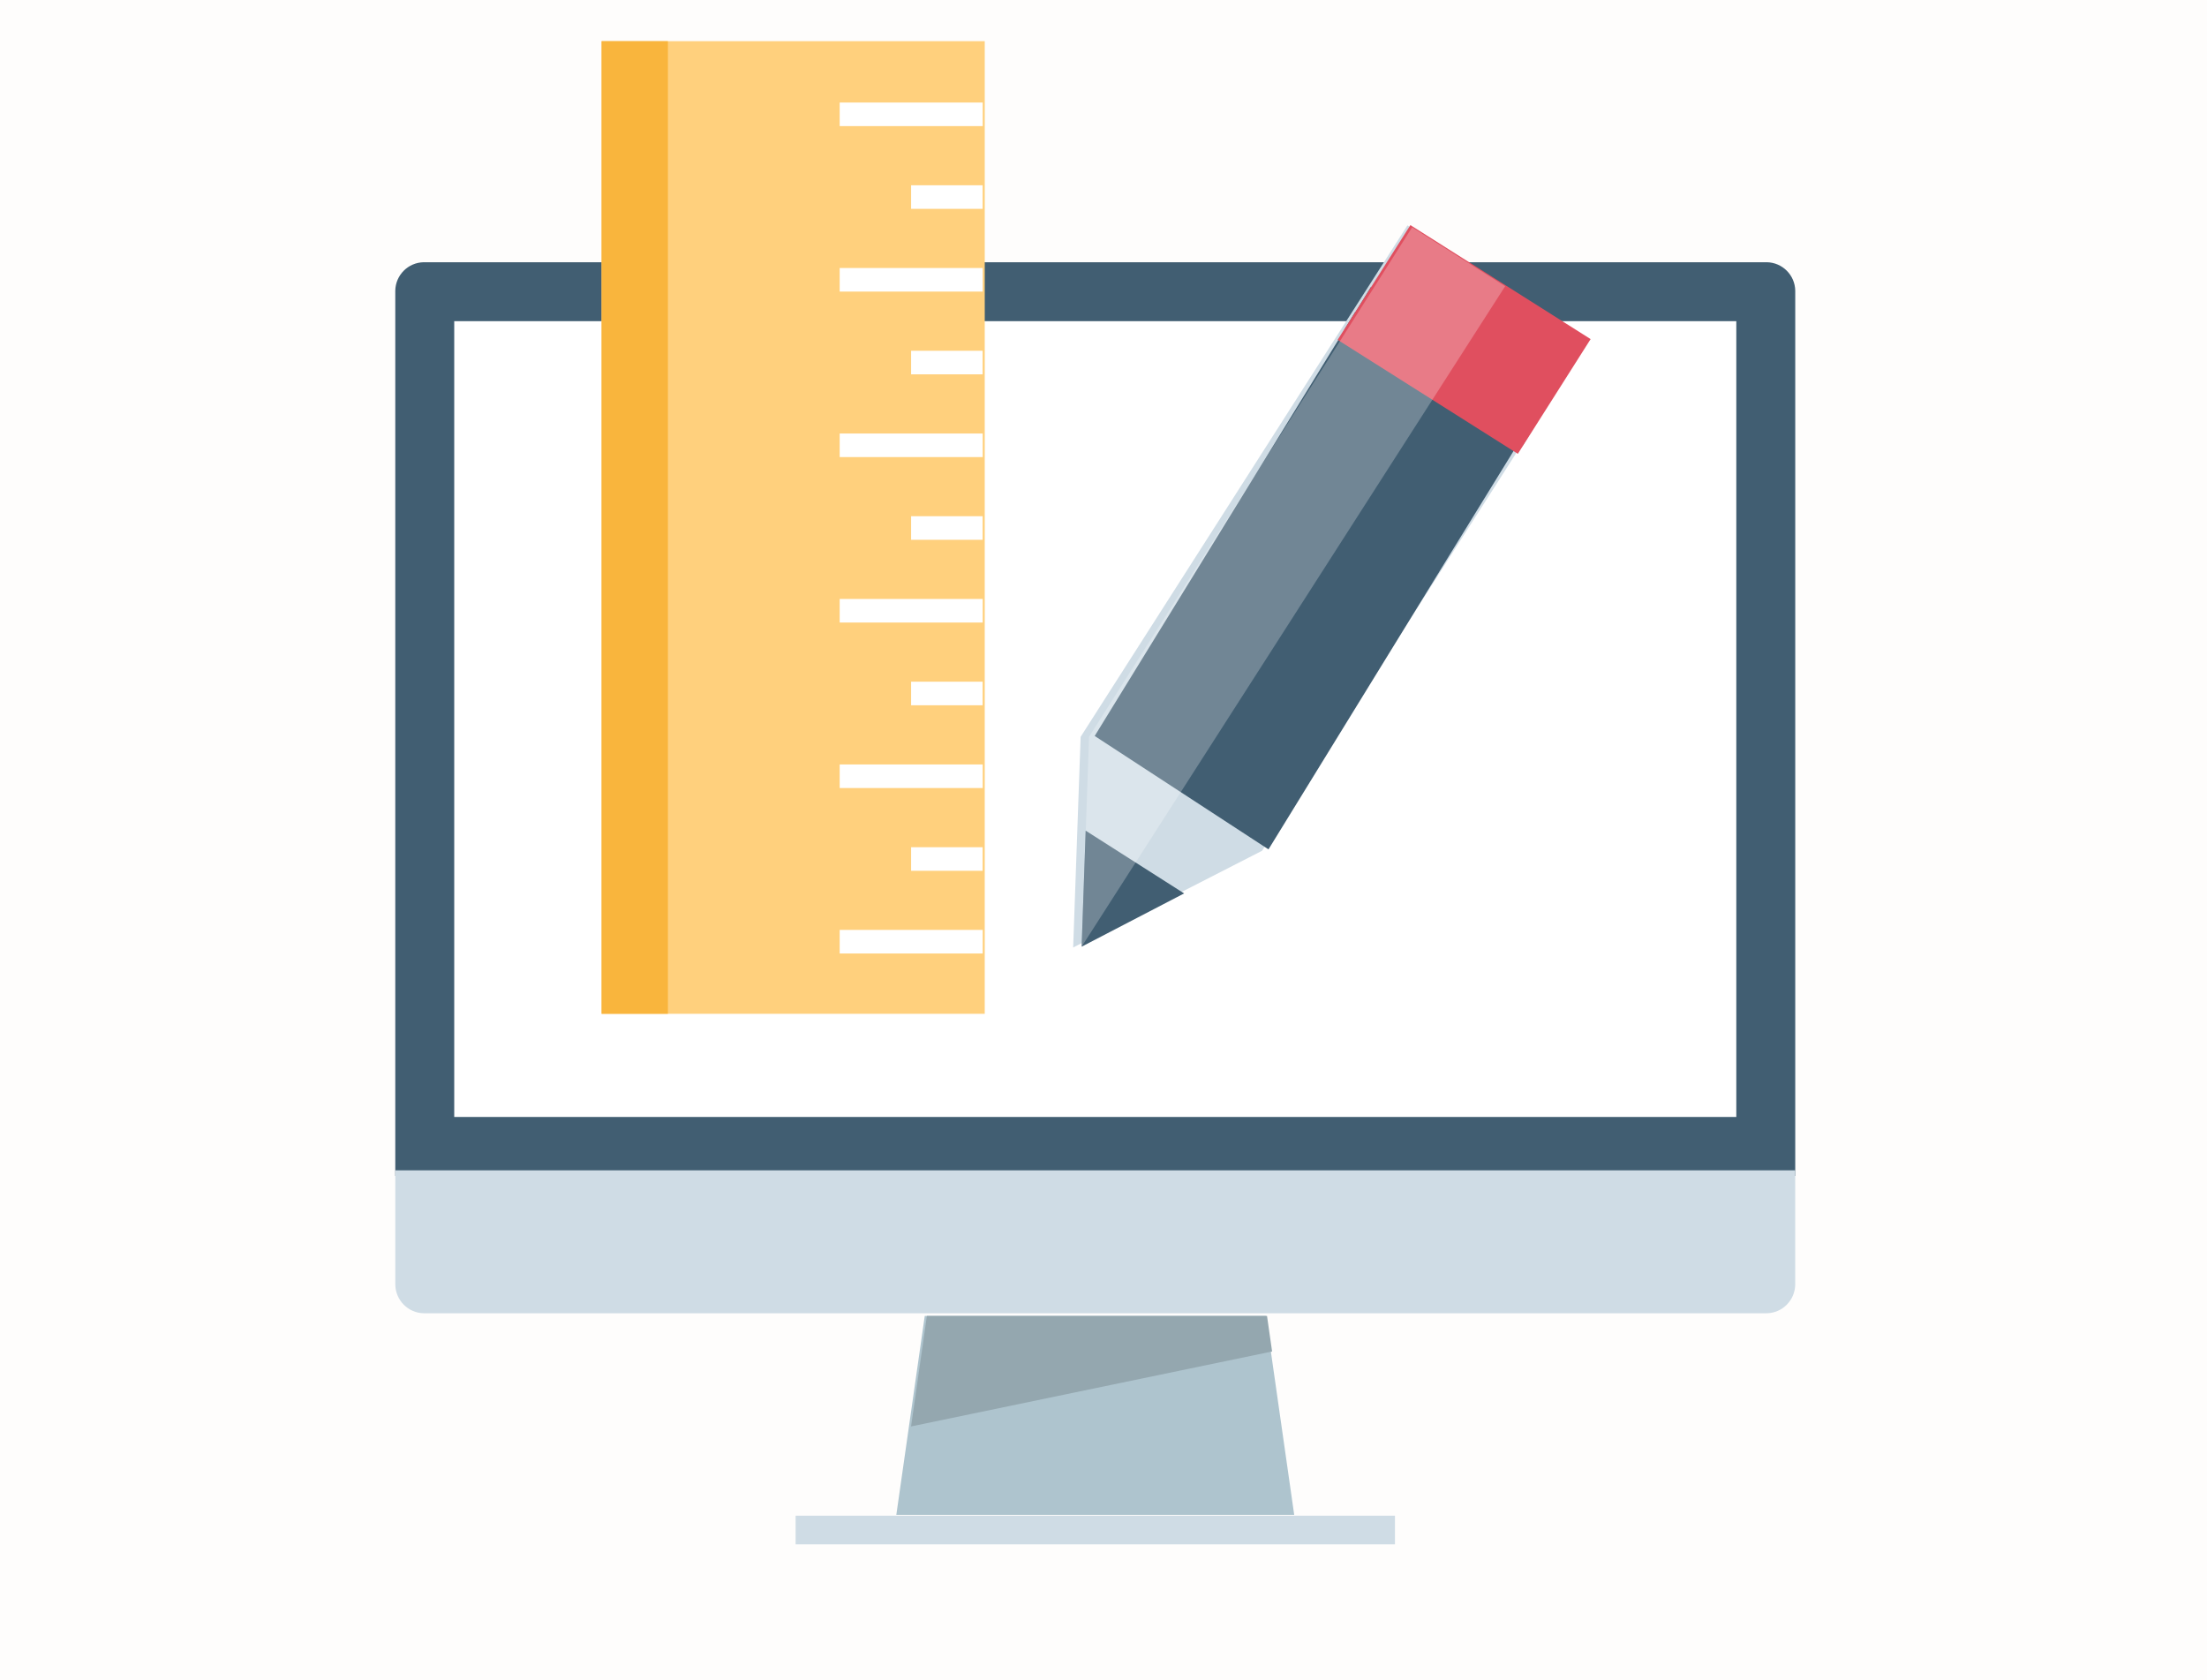 <?xml version="1.0" encoding="UTF-8"?>
<svg width="268px" height="204px" viewBox="0 0 268 204" version="1.1" xmlns="http://www.w3.org/2000/svg" xmlns:xlink="http://www.w3.org/1999/xlink">
    <!-- Generator: Sketch 52.6 (67491) - http://www.bohemiancoding.com/sketch -->
    <title>TIE-Ipad</title>
    <desc>Created with Sketch.</desc>
    <defs>
        <polygon id="path-1" points="0 0 480 0 480 480 0 480"></polygon>
    </defs>
    <g id="Maquettes" stroke="none" stroke-width="1" fill="none" fill-rule="evenodd">
        <g id="Maquette-DPS-V2.3" transform="translate(-148, -5400)">
            <rect fill="#FEFDFC" x="0" y="0" width="1440" height="6786"></rect>
            <g id="Les-projets-en-cours" transform="translate(107, 4470)">
                <g id="TIE" transform="translate(41, 161)"></g>
            </g>
            <g id="Competences" transform="translate(121, 5251)">
                <g id="Design" transform="translate(0, 154)">
                    <g id="draw" transform="translate(75, 0)">
                        <path d="M0,137.789 L0,30.294 C0.034,28.401 1.56,26.876 3.454,26.842 L166.546,26.842 C168.44,26.876 169.966,28.401 170,30.294 L170,137.789 L0,137.789 Z" id="Path" fill="#415E72"></path>
                        <g id="Group" transform="translate(0, 136.895)" fill="#CFDCE5">
                            <path d="M169.997,0.216 L169.997,14.099 C169.963,16.005 168.437,17.54 166.543,17.574 L3.457,17.574 C1.563,17.54 0.037,16.005 0.003,14.099 L0.003,0.216 L169.997,0.216 Z" id="Path"></path>
                            <rect id="Rectangle" x="48.611" y="42.156" width="72.78" height="3.475"></rect>
                        </g>
                        <polygon id="Path" fill="#AEC4CE" points="109.158 178.947 60.842 178.947 64.294 154.789 105.706 154.789"></polygon>
                        <rect id="Rectangle" fill="#FFFFFF" x="7.158" y="34" width="155.684" height="96.632"></rect>
                        <polygon id="Path" fill="#94A7AF" points="105.856 154.789 64.554 154.789 62.632 168.211 106.474 159.109"></polygon>
                        <polygon id="Path" fill="#FFD07D" points="71.579 118.105 25.053 118.105 25.053 0 71.579 0 71.579 11.397"></polygon>
                        <g id="Group" transform="translate(53.684, 7.158)" fill="#FFFFFF">
                            <rect id="Rectangle" x="0.281" y="0.292" width="17.367" height="2.863"></rect>
                            <rect id="Rectangle" x="8.954" y="10.339" width="8.685" height="2.863"></rect>
                            <rect id="Rectangle" x="0.281" y="20.386" width="17.367" height="2.863"></rect>
                            <rect id="Rectangle" x="8.954" y="30.435" width="8.685" height="2.863"></rect>
                            <rect id="Rectangle" x="0.281" y="40.482" width="17.367" height="2.863"></rect>
                            <rect id="Rectangle" x="8.954" y="50.526" width="8.685" height="2.863"></rect>
                            <rect id="Rectangle" x="0.281" y="60.573" width="17.367" height="2.863"></rect>
                            <rect id="Rectangle" x="8.954" y="70.62" width="8.685" height="2.863"></rect>
                            <rect id="Rectangle" x="0.281" y="80.669" width="17.367" height="2.863"></rect>
                            <rect id="Rectangle" x="0.281" y="100.76" width="17.367" height="2.863"></rect>
                            <rect id="Rectangle" x="8.954" y="90.719" width="8.685" height="2.863"></rect>
                        </g>
                        <polygon id="Path" fill="#F9B53D" points="33.105 118.105 25.053 118.105 25.053 0 33.105 0 33.105 11.397"></polygon>
                        <polygon id="Path" fill="#CFDCE5" points="82.316 110.053 105.258 98.307 144.947 36.2 122.911 22.368 83.222 84.475"></polygon>
                        <g id="Group" transform="translate(83.211, 29.526)" fill="#415E72">
                            <polyline id="Path" points="0.626 66.342 0.134 80.429 12.579 73.961"></polyline>
                            <polygon id="Rectangle" transform="translate(43.51, 11.489) rotate(-57.65) translate(-43.51, -11.489) " points="42.417 -1.407 44.93 -1.442 44.603 24.385 42.09 24.42"></polygon>
                            <polygon id="Rectangle" transform="translate(29.043, 34.466) rotate(-57.65) translate(-29.043, -34.466) " points="-2.792 22.287 61.216 21.448 60.877 46.644 -3.131 47.483"></polygon>
                        </g>
                        <polygon id="Rectangle" fill="#E04F5F" transform="translate(129.791, 36.221) rotate(-57.65) translate(-129.791, -36.221) " points="121.534 23.268 138.031 23.279 138.048 49.174 121.551 49.163"></polygon>
                        <g id="Group" opacity="0.25" transform="translate(83.211, 22.368)" fill="#FFFFFF">
                            <polygon id="Path" points="0.134 87.588 51.565 7.384 40.265 0.236 1.038 62.093"></polygon>
                        </g>
                    </g>
                </g>
            </g>
            <g id="largeDots" transform="translate(-105.589, 5166.411) rotate(45) translate(105.589, -5166.411) translate(-345.589, 4926.411)">
                <mask id="mask-2" fill="white">
                    <use xlink:href="#path-1"></use>
                </mask>
                <g id="Duplicate-control"></g>
            </g>
        </g>
    </g>
</svg>